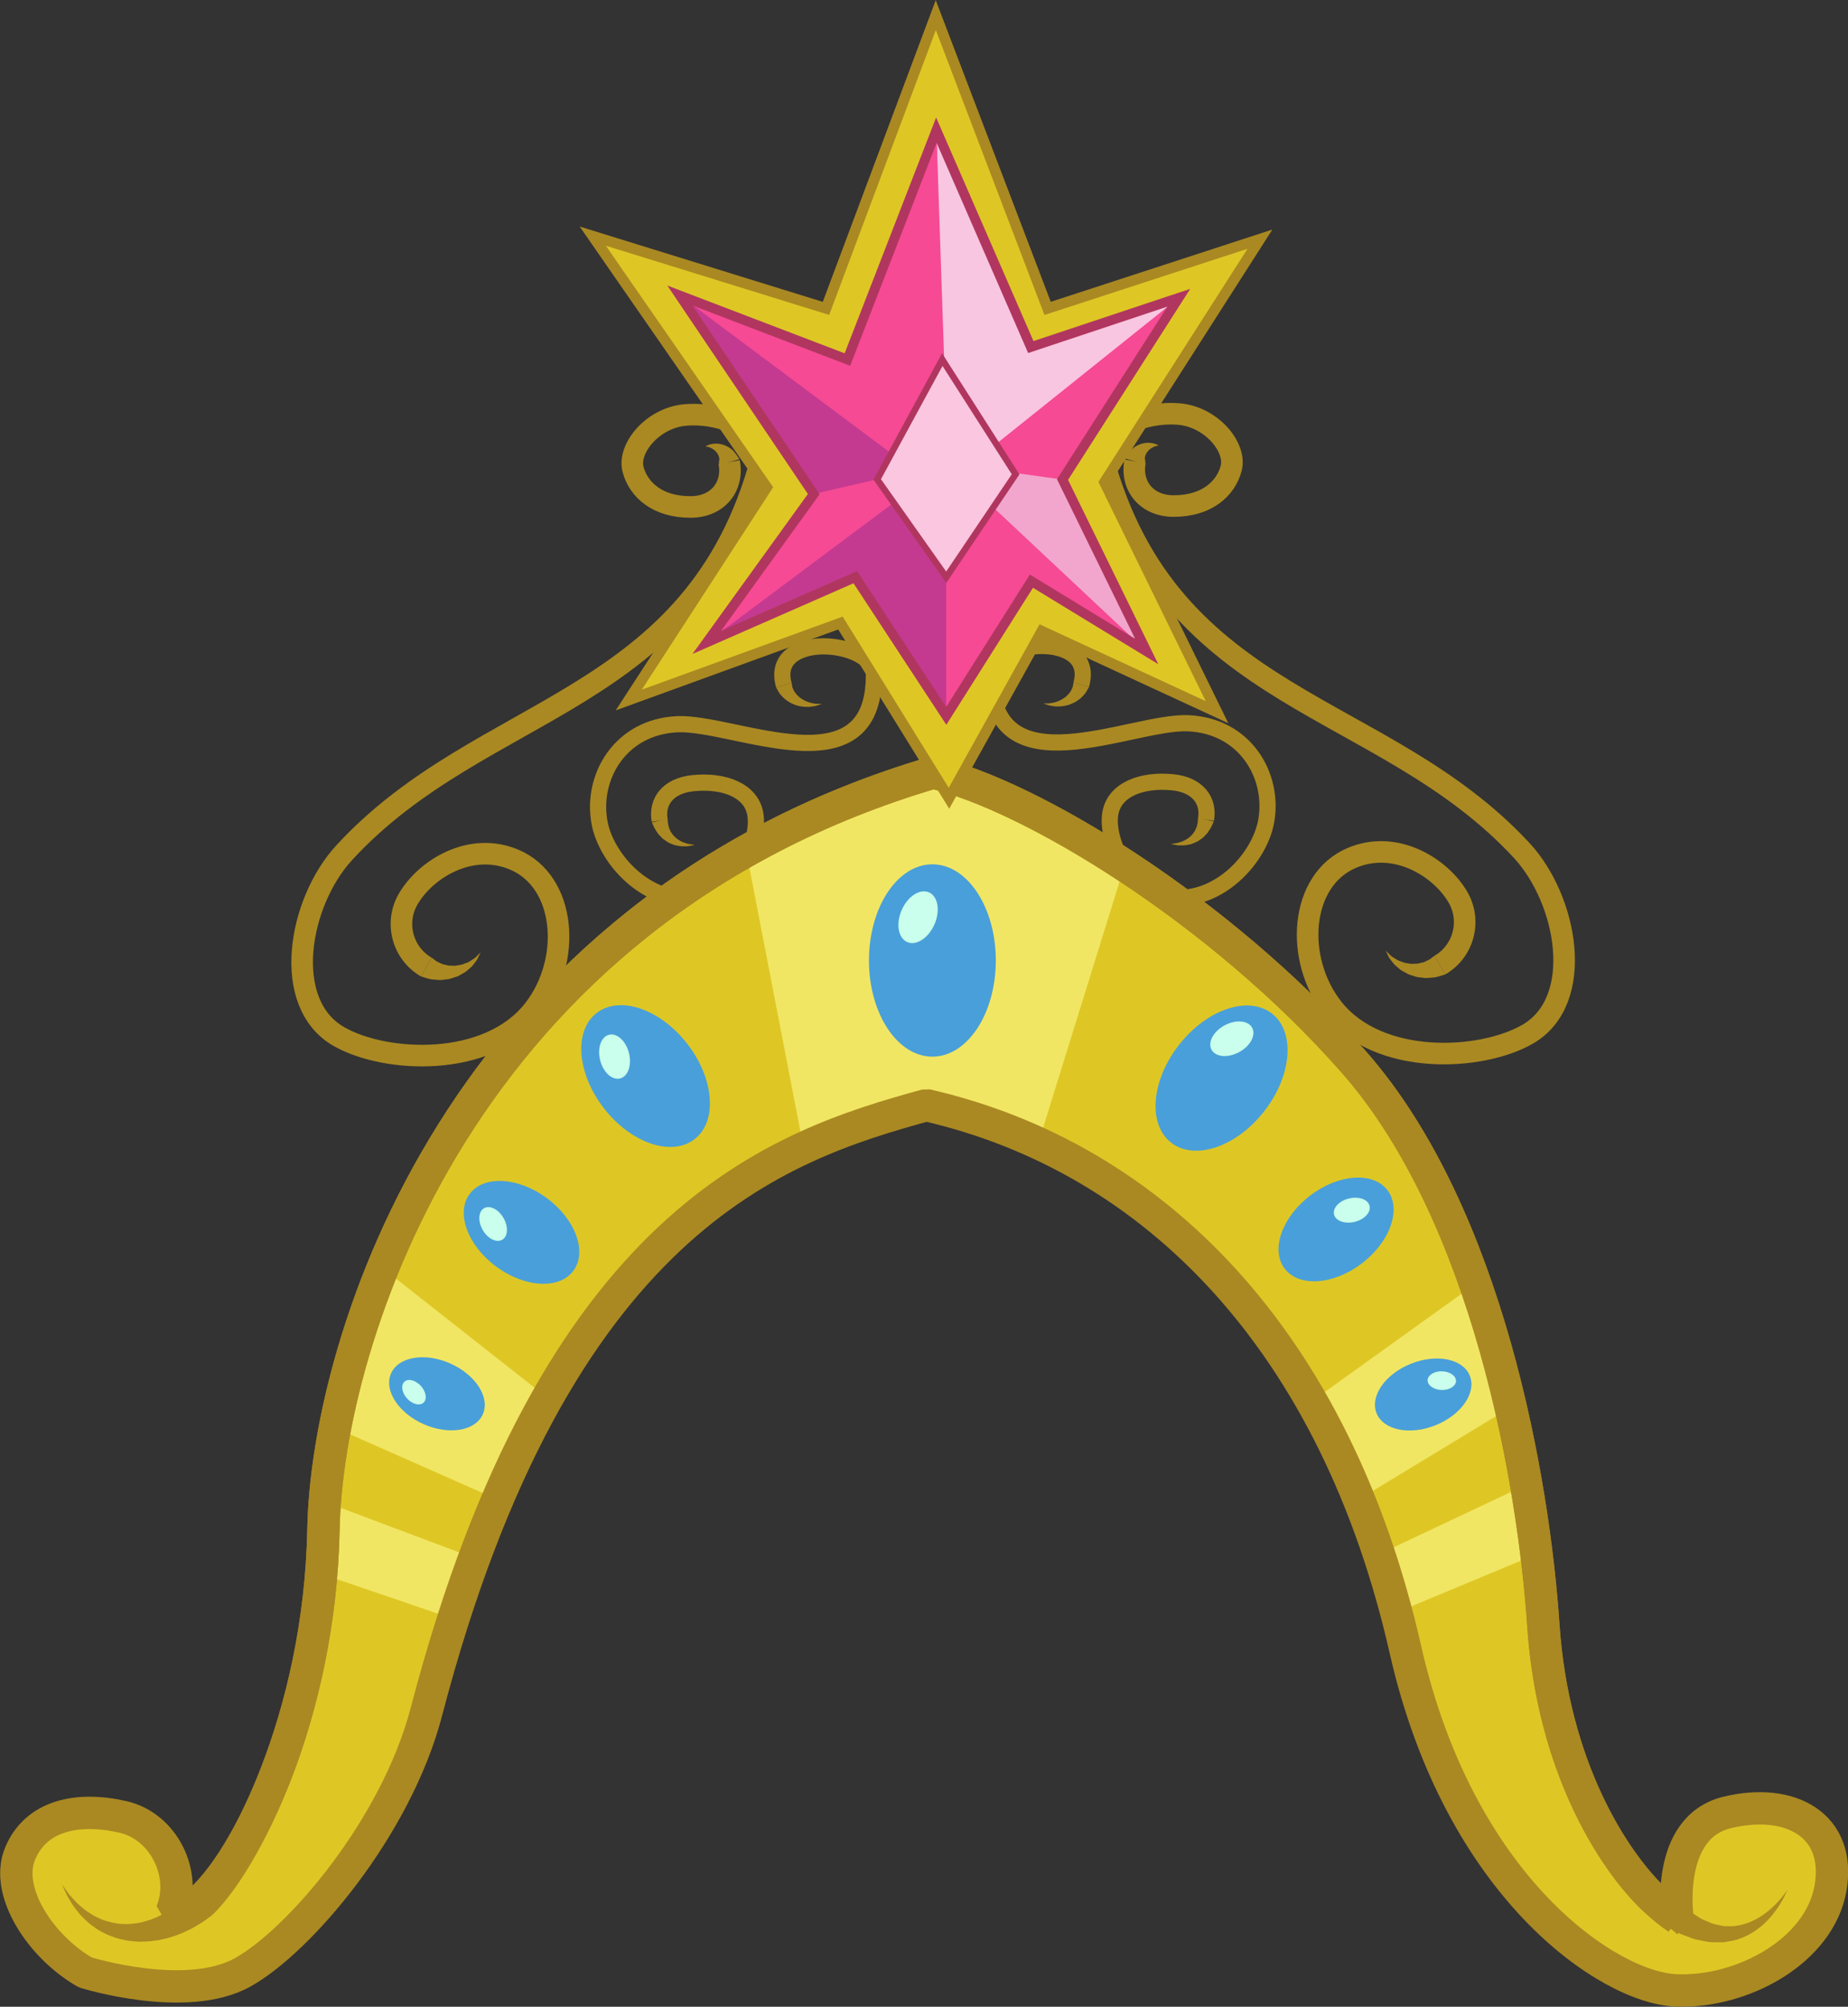 <?xml version="1.0" encoding="UTF-8" standalone="no"?>
<!-- Created with Inkscape (http://www.inkscape.org/) -->

<svg
   xmlns:dc="http://purl.org/dc/elements/1.1/"
   xmlns:cc="http://creativecommons.org/ns#"
   xmlns:rdf="http://www.w3.org/1999/02/22-rdf-syntax-ns#"
   xmlns:svg="http://www.w3.org/2000/svg"
   xmlns="http://www.w3.org/2000/svg"
   xmlns:xlink="http://www.w3.org/1999/xlink"
   xmlns:sodipodi="http://sodipodi.sourceforge.net/DTD/sodipodi-0.dtd"
   xmlns:inkscape="http://www.inkscape.org/namespaces/inkscape"
   width="171.359"
   height="186.075"
   id="svg3572"
   version="1.1"
   inkscape:version="0.48.4 r9939"
   sodipodi:docname="New document 2">
  <rect width="100%" height="100%" fill="#333333" stroke="none"/>
  <defs
     id="defs3574">
    <clipPath
       id="SVGID_14_">
      <use
         height="1052.362"
         width="744.094"
         y="0"
         x="0"
         style="overflow:visible"
         xlink:href="#SVGID_13_"
         overflow="visible"
         id="use416" />
    </clipPath>
  </defs>
  <sodipodi:namedview
     id="base"
     pagecolor="#ffffff"
     bordercolor="#666666"
     borderopacity="1.0"
     inkscape:pageopacity="0.0"
     inkscape:pageshadow="2"
     inkscape:zoom="0.35"
     inkscape:cx="-90.733269"
     inkscape:cy="-138.84309"
     inkscape:document-units="px"
     inkscape:current-layer="layer1"
     showgrid="false"
     fit-margin-top="0"
     fit-margin-left="0"
     fit-margin-right="0"
     fit-margin-bottom="0"
     inkscape:window-width="463"
     inkscape:window-height="423"
     inkscape:window-x="1405"
     inkscape:window-y="350"
     inkscape:window-maximized="0" />
  <g
     inkscape:label="Layer 1"
     inkscape:groupmode="layer"
     id="layer1"
     transform="translate(-465.733,-207.444)">
    <g
       transform="translate(61.043,199.288)"
       id="g350">
      <g
         id="g352">
        <g
           id="g354">
          <g
             id="g356">
            <g
               id="g358">
              <path
                 style="fill:#aa8922"
                 inkscape:connector-curvature="0"
                 d="m 508.978,50.661 c 0,0 0.124,-0.178 0.311,-0.443 0.071,-0.098 0.15,-0.2 0.236,-0.298 0.084,-0.11 0.183,-0.162 0.279,-0.241 0.184,-0.157 0.425,-0.254 0.641,-0.349 0.237,-0.061 0.455,-0.123 0.671,-0.113 0.207,-0.018 0.397,0.029 0.548,0.059 0.15,0.026 0.267,0.1 0.346,0.127 0.076,0.034 0.12,0.054 0.12,0.054 0,0 -0.048,0.011 -0.131,0.031 -0.081,0.027 -0.195,0.034 -0.317,0.1 -0.123,0.063 -0.258,0.12 -0.374,0.232 -0.125,0.085 -0.217,0.229 -0.304,0.339 -0.064,0.143 -0.131,0.256 -0.143,0.387 -0.006,0.059 -0.037,0.119 -0.015,0.157 0.01,0.034 0.019,0.065 0.027,0.095 0.007,0.004 0.008,0.077 0.011,0.14 0.002,0.059 0.005,0.11 0.006,0.153 0.004,0.085 0.006,0.133 0.006,0.133 l -1.918,-0.563 z"
                 id="path360" />
            </g>
            <path
               style="fill:none;stroke:#aa8922;stroke-width:2;stroke-miterlimit:10"
               inkscape:connector-curvature="0"
               stroke-miterlimit="10"
               d="m 538.206,97.642 c 2.201,-1.274 2.952,-4.091 1.678,-6.292 -1.592,-2.75 -5.784,-5.386 -9.867,-3.636 -4.824,2.067 -5.312,9.378 -1.75,13.917 4.25,5.417 13.785,4.905 18.083,2.417 5.372,-3.11 3.694,-12.45 -0.567,-17.046 C 532.85,73.05 513.267,73.55 506.963,50.708 c -0.672,-2.436 3.417,-4.462 7.033,-4.16 3.021,0.252 5.374,3.087 4.854,5.041 -0.5,1.878 -2.25,3.49 -5.333,3.49 -2.498,0 -4,-1.862 -3.58,-4.137"
               id="path362" />
            <g
               id="g364">
              <path
                 style="fill:#aa8922"
                 inkscape:connector-curvature="0"
                 d="m 533.174,96.3 c 0,0 0.065,0.064 0.181,0.176 0.121,0.099 0.261,0.301 0.492,0.436 0.107,0.067 0.225,0.141 0.35,0.218 0.108,0.085 0.275,0.121 0.416,0.182 0.15,0.051 0.288,0.127 0.456,0.14 l 0.473,0.078 0.471,-0.018 c 0.149,0.011 0.296,-0.048 0.433,-0.076 0.136,-0.041 0.268,-0.042 0.381,-0.114 0.111,-0.053 0.218,-0.103 0.315,-0.149 0.194,-0.08 0.317,-0.229 0.417,-0.288 0.094,-0.069 0.148,-0.109 0.148,-0.109 l 1.002,1.73 c 0,0 -0.111,0.035 -0.305,0.095 -0.197,0.046 -0.456,0.168 -0.796,0.192 -0.167,0.014 -0.347,0.029 -0.537,0.044 -0.187,0.028 -0.388,-0.021 -0.589,-0.036 -0.201,-0.029 -0.406,-0.033 -0.605,-0.112 -0.195,-0.064 -0.395,-0.129 -0.593,-0.195 -0.18,-0.1 -0.359,-0.199 -0.536,-0.297 -0.18,-0.084 -0.32,-0.23 -0.464,-0.347 -0.138,-0.128 -0.284,-0.218 -0.386,-0.367 -0.104,-0.133 -0.201,-0.259 -0.293,-0.375 -0.18,-0.221 -0.236,-0.446 -0.32,-0.584 -0.071,-0.141 -0.111,-0.224 -0.111,-0.224 z"
                 id="path366" />
            </g>
          </g>
          <g
             id="g368">
            <g
               id="g370">
              <path
                 style="fill:#aa8922"
                 inkscape:connector-curvature="0"
                 d="m 517.24,84.329 c 0,0 -0.029,0.063 -0.081,0.174 -0.063,0.123 -0.09,0.238 -0.256,0.502 -0.073,0.116 -0.153,0.241 -0.237,0.373 -0.097,0.112 -0.204,0.219 -0.312,0.331 -0.1,0.118 -0.236,0.207 -0.368,0.298 -0.133,0.09 -0.259,0.189 -0.412,0.243 -0.147,0.062 -0.289,0.129 -0.433,0.176 -0.148,0.03 -0.293,0.06 -0.434,0.088 -0.275,0.054 -0.54,0.018 -0.752,0.027 -0.43,-0.067 -0.697,-0.125 -0.697,-0.125 0,0 0.285,-0.037 0.68,-0.109 0.189,-0.078 0.42,-0.121 0.629,-0.247 0.102,-0.061 0.207,-0.123 0.313,-0.187 0.097,-0.075 0.183,-0.166 0.272,-0.244 0.096,-0.071 0.156,-0.18 0.225,-0.271 0.066,-0.093 0.135,-0.177 0.17,-0.283 0.043,-0.096 0.083,-0.188 0.121,-0.275 0.017,-0.082 0.031,-0.159 0.047,-0.23 0.016,-0.062 0.032,-0.124 0.037,-0.222 0.008,-0.084 0.016,-0.158 0.021,-0.219 0.012,-0.122 0.018,-0.191 0.018,-0.191 l 1.449,0.391 z"
                 id="path372" />
            </g>
            <path
               style="fill:none;stroke:#aa8922;stroke-width:1.5;stroke-miterlimit:10"
               inkscape:connector-curvature="0"
               stroke-miterlimit="10"
               d="m 504.95,71.64 c 0.48,-1.684 -0.25,-2.944 -2.193,-3.423 -2.432,-0.598 -6.145,0.482 -6.157,2.417 -0.068,11 12.965,4.361 18.25,4.583 5.285,0.222 8.01,4.858 7.25,9.083 -0.608,3.38 -4.317,7.539 -8.833,7.083 -3.613,-0.364 -6.098,-5.14 -5.611,-7.844 0.389,-2.163 2.893,-3.138 5.783,-2.848 2.311,0.233 3.389,1.711 3.078,3.442"
               id="path374" />
            <g
               id="g376">
              <path
                 style="fill:#aa8922"
                 inkscape:connector-curvature="0"
                 d="m 501.437,73.385 c 0,0 0.068,-0.001 0.188,-0.003 0.119,-0.009 0.295,0.01 0.493,-0.025 0.196,-0.052 0.411,-0.059 0.634,-0.167 0.227,-0.073 0.441,-0.202 0.64,-0.336 0.104,-0.056 0.18,-0.159 0.267,-0.23 0.086,-0.073 0.162,-0.152 0.215,-0.245 0.133,-0.161 0.208,-0.33 0.257,-0.475 0.075,-0.131 0.055,-0.269 0.078,-0.345 0.014,-0.08 0.021,-0.125 0.021,-0.125 l 1.442,0.411 c 0,0 -0.044,0.08 -0.12,0.219 -0.088,0.131 -0.166,0.344 -0.358,0.525 -0.168,0.2 -0.381,0.403 -0.646,0.562 -0.121,0.094 -0.262,0.163 -0.408,0.22 -0.146,0.055 -0.279,0.137 -0.434,0.164 -0.3,0.078 -0.593,0.13 -0.871,0.122 -0.27,0.029 -0.537,-0.045 -0.742,-0.067 -0.206,-0.037 -0.36,-0.112 -0.477,-0.145 -0.115,-0.038 -0.179,-0.06 -0.179,-0.06 z"
                 id="path378" />
            </g>
          </g>
        </g>
        <g
           id="g380">
          <g
             id="g382">
            <g
               id="g384">
              <path
                 style="fill:#aa8922"
                 inkscape:connector-curvature="0"
                 d="m 471.347,51.299 c 0,0 0.002,-0.048 0.005,-0.133 0.001,-0.042 0.003,-0.094 0.006,-0.153 0.002,-0.063 0.004,-0.135 0.01,-0.14 0.008,-0.029 0.018,-0.061 0.027,-0.095 0.023,-0.039 -0.009,-0.098 -0.015,-0.157 -0.013,-0.132 -0.08,-0.244 -0.145,-0.387 -0.087,-0.109 -0.18,-0.253 -0.305,-0.337 -0.116,-0.112 -0.251,-0.169 -0.375,-0.231 -0.123,-0.065 -0.236,-0.071 -0.318,-0.099 -0.083,-0.02 -0.131,-0.031 -0.131,-0.031 0,0 0.044,-0.02 0.121,-0.054 0.078,-0.028 0.194,-0.101 0.345,-0.128 0.15,-0.03 0.34,-0.078 0.547,-0.061 0.215,-0.01 0.434,0.051 0.672,0.111 0.216,0.094 0.457,0.19 0.642,0.346 0.097,0.079 0.196,0.131 0.28,0.24 0.086,0.098 0.166,0.2 0.237,0.297 0.188,0.266 0.313,0.442 0.313,0.442 l -1.916,0.57 z"
                 id="path386" />
            </g>
            <path
               style="fill:none;stroke:#aa8922;stroke-width:2;stroke-miterlimit:10"
               inkscape:connector-curvature="0"
               stroke-miterlimit="10"
               d="m 444.229,97.83 c -2.206,-1.265 -2.968,-4.079 -1.704,-6.285 1.582,-2.757 5.763,-5.41 9.853,-3.677 4.832,2.047 5.35,9.356 1.808,13.909 -4.228,5.434 -13.765,4.962 -18.073,2.491 -5.386,-3.088 -3.746,-12.435 0.496,-17.049 12.875,-14.004 32.461,-13.585 38.669,-36.453 0.662,-2.438 -3.436,-4.448 -7.05,-4.131 -3.019,0.265 -5.36,3.11 -4.832,5.061 0.508,1.876 2.264,3.48 5.347,3.468 2.497,-0.01 3.992,-1.879 3.563,-4.151"
               id="path388" />
            <g
               id="g390">
              <path
                 style="fill:#aa8922"
                 inkscape:connector-curvature="0"
                 d="m 449.256,96.467 c 0,0 -0.04,0.083 -0.109,0.227 -0.083,0.139 -0.14,0.363 -0.318,0.585 -0.09,0.116 -0.188,0.242 -0.291,0.375 -0.101,0.149 -0.247,0.24 -0.384,0.369 -0.143,0.117 -0.283,0.264 -0.462,0.349 -0.177,0.099 -0.356,0.199 -0.536,0.299 -0.198,0.066 -0.396,0.132 -0.592,0.197 -0.198,0.08 -0.404,0.084 -0.605,0.114 -0.201,0.017 -0.403,0.066 -0.589,0.039 -0.19,-0.015 -0.371,-0.029 -0.537,-0.042 -0.34,-0.023 -0.599,-0.144 -0.797,-0.189 -0.194,-0.06 -0.305,-0.094 -0.305,-0.094 l 0.995,-1.734 c 0,0 0.054,0.039 0.148,0.108 0.1,0.058 0.224,0.207 0.418,0.286 0.098,0.046 0.204,0.096 0.316,0.148 0.113,0.07 0.246,0.071 0.381,0.112 0.136,0.027 0.284,0.086 0.433,0.074 l 0.471,0.016 0.473,-0.081 c 0.167,-0.013 0.306,-0.09 0.455,-0.141 0.141,-0.062 0.308,-0.098 0.416,-0.184 0.124,-0.078 0.241,-0.152 0.349,-0.22 0.231,-0.135 0.369,-0.337 0.491,-0.438 0.113,-0.11 0.179,-0.175 0.179,-0.175 z"
                 id="path392" />
            </g>
          </g>
          <g
             id="g394">
            <g
               id="g396">
              <path
                 style="fill:#aa8922"
                 inkscape:connector-curvature="0"
                 d="m 466.586,84.032 c 0,0 0.007,0.069 0.019,0.191 0.006,0.061 0.013,0.134 0.021,0.219 0.006,0.099 0.022,0.16 0.039,0.222 0.015,0.071 0.03,0.148 0.047,0.23 0.039,0.087 0.08,0.179 0.122,0.274 0.036,0.106 0.105,0.189 0.172,0.282 0.068,0.092 0.13,0.2 0.226,0.271 0.089,0.078 0.176,0.168 0.273,0.244 0.107,0.063 0.212,0.125 0.314,0.185 0.209,0.125 0.439,0.167 0.63,0.244 0.395,0.07 0.679,0.106 0.679,0.106 0,0 -0.267,0.058 -0.696,0.127 -0.212,-0.009 -0.476,0.029 -0.752,-0.024 -0.141,-0.028 -0.286,-0.057 -0.434,-0.086 -0.144,-0.046 -0.286,-0.113 -0.434,-0.174 -0.154,-0.053 -0.28,-0.151 -0.413,-0.241 -0.132,-0.09 -0.269,-0.18 -0.369,-0.296 -0.108,-0.111 -0.215,-0.218 -0.313,-0.33 -0.085,-0.132 -0.166,-0.257 -0.239,-0.372 -0.167,-0.263 -0.193,-0.378 -0.258,-0.501 -0.052,-0.11 -0.081,-0.174 -0.081,-0.174 l 1.447,-0.397 z"
                 id="path398" />
            </g>
            <path
               style="fill:none;stroke:#aa8922;stroke-width:1.5;stroke-miterlimit:10"
               inkscape:connector-curvature="0"
               stroke-miterlimit="10"
               d="m 477.377,71.69 c -0.488,-1.682 0.237,-2.945 2.179,-3.432 2.428,-0.608 6.146,0.457 6.167,2.391 0.114,11 -12.947,4.415 -18.231,4.659 -5.284,0.245 -7.989,4.891 -7.212,9.113 0.623,3.377 4.348,7.521 8.862,7.047 3.611,-0.379 6.076,-5.166 5.578,-7.868 -0.397,-2.161 -2.904,-3.126 -5.794,-2.824 -2.31,0.243 -3.381,1.725 -3.063,3.455"
               id="path400" />
            <g
               id="g402">
              <path
                 style="fill:#aa8922"
                 inkscape:connector-curvature="0"
                 d="m 480.898,73.421 c 0,0 -0.065,0.022 -0.178,0.061 -0.116,0.032 -0.27,0.108 -0.476,0.146 -0.206,0.022 -0.472,0.097 -0.742,0.07 -0.278,0.009 -0.572,-0.042 -0.872,-0.119 -0.154,-0.026 -0.289,-0.107 -0.435,-0.162 -0.147,-0.056 -0.287,-0.125 -0.408,-0.218 -0.266,-0.158 -0.48,-0.359 -0.649,-0.559 -0.193,-0.181 -0.272,-0.394 -0.36,-0.524 -0.077,-0.139 -0.121,-0.218 -0.121,-0.218 l 1.44,-0.418 c 0,0 0.008,0.045 0.022,0.125 0.024,0.076 0.004,0.214 0.08,0.345 0.049,0.145 0.125,0.313 0.259,0.474 0.054,0.092 0.129,0.17 0.216,0.244 0.087,0.071 0.162,0.173 0.267,0.229 0.199,0.134 0.414,0.262 0.642,0.333 0.223,0.107 0.437,0.114 0.634,0.165 0.198,0.034 0.375,0.014 0.493,0.022 0.12,0.003 0.188,0.004 0.188,0.004 z"
                 id="path404" />
            </g>
          </g>
        </g>
      </g>
      <g
         id="g406">
        <path
           style="fill:#dec725"
           inkscape:connector-curvature="0"
           d="m 560.245,186.026 c -0.731,-0.486 -1.503,-1.11 -2.313,-1.896 -3.656,-3.545 -9.25,-12.125 -10.135,-25.3 -0.886,-13.175 -5.115,-38.033 -17.569,-52.198 -12.454,-14.165 -30.046,-24.752 -39.015,-26.836 -43.906,12.959 -56.197,52.668 -56.53,70.168 -0.333,17.5 -7.584,31.999 -12.368,35.156 -0.716,0.473 -1.716,0.342 -1.716,0.342 1.46,-3.541 -0.732,-7.968 -4.5,-8.833 -4.25,-0.976 -8.091,-0.124 -9.551,3.417 -1.459,3.541 1.968,8.667 6.051,11 0,0 9.333,2.916 14.583,0 5.25,-2.916 14.238,-13.418 17.046,-24.166 11.954,-45.75 32.704,-52.5 46.359,-56.25 21.095,4.833 37.929,21.833 44.429,50.5 5.024,22.161 18.896,31.332 25.082,31.582 6.188,0.25 13.334,-3.667 14.334,-9.5 1,-5.833 -3.75,-8.417 -9.584,-7 -5.831,1.417 -4.603,9.814 -4.603,9.814 z"
           id="path408" />
        <g
           id="g410">
          <defs
             id="defs412">
            <path
               inkscape:connector-curvature="0"
               id="SVGID_13_"
               d="m 560.245,186.026 c -0.731,-0.486 -1.503,-1.11 -2.313,-1.896 -3.656,-3.545 -9.25,-12.125 -10.135,-25.3 -0.886,-13.175 -5.115,-38.033 -17.569,-52.198 -12.454,-14.165 -30.046,-24.752 -39.015,-26.836 -43.906,12.959 -56.197,52.668 -56.53,70.168 -0.333,17.5 -7.584,31.999 -12.368,35.156 -0.716,0.473 -1.716,0.342 -1.716,0.342 1.46,-3.541 -0.732,-7.968 -4.5,-8.833 -4.25,-0.976 -8.091,-0.124 -9.551,3.417 -1.459,3.541 1.968,8.667 6.051,11 0,0 9.333,2.916 14.583,0 5.25,-2.916 14.238,-13.418 17.046,-24.166 11.954,-45.75 32.704,-52.5 46.359,-56.25 21.095,4.833 37.929,21.833 44.429,50.5 5.024,22.161 18.896,31.332 25.082,31.582 6.188,0.25 13.334,-3.667 14.334,-9.5 1,-5.833 -3.75,-8.417 -9.584,-7 -5.831,1.417 -4.603,9.814 -4.603,9.814 z" />
          </defs>
          <clipPath
             id="clipPath3526">
            <use
               height="1052.362"
               width="744.094"
               y="0"
               x="0"
               style="overflow:visible"
               xlink:href="#SVGID_13_"
               overflow="visible"
               id="use3528" />
          </clipPath>
          <polygon
             style="fill:#f1e663"
             clip-path="url(#SVGID_14_)"
             points="546.433,137.631 547.683,145.131 529.683,153.631 530.683,159.131 551.683,150.381 545.683,122.631 526.044,96.3 504.95,81.131 477.377,79.734 457.433,92.881 438.683,119.433 430.433,148.881 431.683,153.131 449.256,159.131 450.683,153.381 432.707,146.631 435.75,140.534 452.933,148.131 457.183,139.131 440.18,125.748 449.256,102.631 472.937,82.173 480.081,119.131 500.433,115.881 509.937,85.285 534.183,108.131 543.683,125.631 524.183,139.631 528.308,148.631 "
             id="polygon418" />
        </g>
        <g
           id="g420">
          <g
             id="g422">
            <path
               style="fill:#aa8922"
               inkscape:connector-curvature="0"
               d="m 558.915,182.998 c 0,0 0.164,0.173 0.448,0.477 0.143,0.151 0.315,0.335 0.515,0.547 0.197,0.209 0.426,0.471 0.653,0.64 0.234,0.201 0.488,0.418 0.757,0.648 0.275,0.23 0.615,0.4 0.946,0.625 0.33,0.251 0.71,0.33 1.086,0.515 0.38,0.169 0.782,0.194 1.192,0.3 0.402,-0.015 0.834,0.068 1.236,-0.041 0.42,-0.039 0.811,-0.185 1.201,-0.323 0.368,-0.175 0.746,-0.34 1.061,-0.57 0.33,-0.209 0.621,-0.442 0.881,-0.673 0.52,-0.461 0.91,-0.906 1.16,-1.233 0.258,-0.324 0.381,-0.528 0.381,-0.528 0,0 -0.08,0.225 -0.271,0.597 -0.185,0.376 -0.484,0.898 -0.925,1.482 -0.221,0.292 -0.477,0.598 -0.786,0.895 -0.289,0.315 -0.664,0.583 -1.048,0.865 -0.409,0.25 -0.841,0.512 -1.339,0.668 -0.479,0.224 -1.016,0.252 -1.549,0.361 -0.523,-0.011 -1.088,0.04 -1.599,-0.067 -0.503,-0.117 -1.055,-0.161 -1.496,-0.366 -0.456,-0.183 -0.924,-0.323 -1.329,-0.538 -0.403,-0.227 -0.785,-0.441 -1.139,-0.639 -0.379,-0.203 -0.621,-0.395 -0.859,-0.562 -0.236,-0.168 -0.441,-0.314 -0.611,-0.435 -0.338,-0.241 -0.531,-0.379 -0.531,-0.379 l 1.965,-2.266 z"
               id="path424" />
          </g>
          <path
             style="fill:none;stroke:#aa8922;stroke-width:3;stroke-miterlimit:10"
             inkscape:connector-curvature="0"
             stroke-miterlimit="10"
             d="m 423.35,184.631 c 3.833,-3.667 11,-17.167 11.333,-34.667 0.333,-17.5 12.625,-57.208 56.53,-70.168 8.969,2.084 26.561,12.671 39.015,26.836 12.454,14.165 16.684,39.023 17.569,52.198 0.885,13.175 6.479,21.754 10.135,25.3"
             id="path426" />
          <g
             id="g428">
            <path
               style="fill:#aa8922"
               inkscape:connector-curvature="0"
               d="m 410.433,182.881 c 0,0 0.142,0.197 0.389,0.542 0.13,0.166 0.258,0.397 0.467,0.602 0.202,0.21 0.405,0.462 0.663,0.701 0.281,0.218 0.539,0.5 0.883,0.706 0.331,0.222 0.681,0.442 1.077,0.601 0.373,0.199 0.808,0.289 1.221,0.402 l 0.644,0.102 c 0.217,0.019 0.437,0.013 0.652,0.021 1.75,-0.004 3.355,-0.792 4.354,-1.568 0.261,-0.18 0.478,-0.376 0.667,-0.553 0.194,-0.168 0.354,-0.322 0.474,-0.465 0.248,-0.27 0.39,-0.424 0.39,-0.424 l 2.073,2.168 c 0,0 -0.222,0.163 -0.61,0.449 -0.188,0.147 -0.434,0.306 -0.724,0.473 -0.284,0.175 -0.606,0.365 -0.983,0.532 -0.362,0.188 -0.776,0.349 -1.219,0.5 -0.434,0.166 -0.926,0.265 -1.417,0.375 -0.505,0.079 -1.022,0.152 -1.558,0.145 -0.264,0.017 -0.532,-0.001 -0.801,-0.032 -0.267,-0.03 -0.534,-0.036 -0.796,-0.107 -0.262,-0.061 -0.525,-0.109 -0.779,-0.183 l -0.742,-0.272 c -0.467,-0.227 -0.935,-0.434 -1.317,-0.739 -0.408,-0.267 -0.747,-0.585 -1.055,-0.895 -0.322,-0.292 -0.543,-0.646 -0.786,-0.928 -0.221,-0.302 -0.384,-0.61 -0.544,-0.861 -0.168,-0.25 -0.248,-0.496 -0.344,-0.686 -0.178,-0.385 -0.279,-0.606 -0.279,-0.606 z"
               id="path430" />
          </g>
        </g>
        <path
           style="fill:none;stroke:#aa8922;stroke-width:3;stroke-linejoin:bevel;stroke-miterlimit:10"
           inkscape:connector-curvature="0"
           stroke-miterlimit="10"
           d="m 560.245,186.026 c -0.731,-0.486 -1.503,-1.11 -2.313,-1.896 -3.656,-3.545 -9.25,-12.125 -10.135,-25.3 -0.886,-13.175 -5.115,-38.033 -17.569,-52.198 -12.454,-14.165 -30.046,-24.752 -39.015,-26.836 -43.906,12.959 -56.197,52.668 -56.53,70.168 -0.333,17.5 -7.584,31.999 -12.368,35.156 -0.716,0.473 -1.716,0.342 -1.716,0.342 1.46,-3.541 -0.732,-7.968 -4.5,-8.833 -4.25,-0.976 -8.091,-0.124 -9.551,3.417 -1.459,3.541 1.968,8.667 6.051,11 0,0 9.333,2.916 14.583,0 5.25,-2.916 14.238,-13.418 17.046,-24.166 11.954,-45.75 32.704,-52.5 46.359,-56.25 21.095,4.833 37.929,21.833 44.429,50.5 5.024,22.161 18.896,31.332 25.082,31.582 6.188,0.25 13.334,-3.667 14.334,-9.5 1,-5.833 -3.75,-8.417 -9.584,-7 -5.831,1.417 -4.603,9.814 -4.603,9.814 z"
           id="path432" />
      </g>
      <g
         id="g434">
        <g
           id="g436">
          <ellipse
             style="fill:#499fd9"
             sodipodi:ry="7.5929999"
             sodipodi:rx="5.0079999"
             sodipodi:cy="108.012"
             sodipodi:cx="517.92798"
             d="m 522.936,108.012 c 0,4.194 -2.242,7.593 -5.008,7.593 -2.766,0 -5.008,-3.4 -5.008,-7.593 0,-4.194 2.242,-7.593 5.008,-7.593 2.766,0 5.008,3.4 5.008,7.593 z"
             transform="matrix(0.788,0.616,-0.616,0.788,176.37,-296.035)"
             cx="517.928"
             cy="108.012"
             rx="5.008"
             ry="7.593"
             id="ellipse438" />
          <ellipse
             style="fill:#c9ffec"
             sodipodi:ry="2.1429999"
             sodipodi:rx="1.413"
             sodipodi:cy="104.701"
             sodipodi:cx="519.00098"
             d="m 520.414,104.701 c 0,1.184 -0.633,2.143 -1.413,2.143 -0.78,0 -1.413,-0.959 -1.413,-2.143 0,-1.184 0.633,-2.143 1.413,-2.143 0.78,0 1.413,0.959 1.413,2.143 z"
             transform="matrix(0.474,0.88,-0.88,0.474,365.046,-401.878)"
             cx="519.001"
             cy="104.701"
             rx="1.413"
             ry="2.143"
             id="ellipse440" />
        </g>
        <g
           id="g442">
          <ellipse
             style="fill:#499fd9"
             sodipodi:ry="5.9990001"
             sodipodi:rx="3.957"
             sodipodi:cy="122.424"
             sodipodi:cx="528.71698"
             d="m 532.674,122.424 c 0,3.313 -1.772,5.999 -3.957,5.999 -2.185,0 -3.957,-2.686 -3.957,-5.999 0,-3.313 1.772,-5.999 3.957,-5.999 2.185,0 3.957,2.686 3.957,5.999 z"
             transform="matrix(0.607,0.794,-0.794,0.607,304.853,-371.959)"
             cx="528.717"
             cy="122.424"
             rx="3.957"
             ry="5.999"
             id="ellipse444" />
          <ellipse
             style="fill:#c9ffec"
             sodipodi:ry="1.693"
             sodipodi:rx="1.1160001"
             sodipodi:cy="120.106"
             sodipodi:cx="530.19702"
             d="m 531.313,120.106 c 0,0.935 -0.5,1.693 -1.116,1.693 -0.616,0 -1.116,-0.758 -1.116,-1.693 0,-0.935 0.5,-1.693 1.116,-1.693 0.616,0 1.116,0.758 1.116,1.693 z"
             transform="matrix(0.237,0.972,-0.972,0.237,521.125,-423.449)"
             cx="530.197"
             cy="120.106"
             rx="1.116"
             ry="1.693"
             id="ellipse446" />
        </g>
        <g
           id="g448">
          <ellipse
             style="fill:#499fd9"
             sodipodi:ry="4.6589999"
             sodipodi:rx="3.072"
             sodipodi:cy="137.34399"
             sodipodi:cx="536.86401"
             d="m 539.936,137.344 c 0,2.573 -1.375,4.659 -3.072,4.659 -1.697,0 -3.072,-2.086 -3.072,-4.659 0,-2.573 1.375,-4.659 3.072,-4.659 1.697,0 3.072,2.086 3.072,4.659 z"
             transform="matrix(0.373,0.928,-0.928,0.373,463.863,-411.98)"
             cx="536.864"
             cy="137.344"
             rx="3.072"
             ry="4.659"
             id="ellipse450" />
          <ellipse
             style="fill:#c9ffec"
             sodipodi:ry="1.3150001"
             sodipodi:rx="0.866"
             sodipodi:cy="135.91499"
             sodipodi:cx="538.45203"
             d="m 539.318,135.915 c 0,0.726 -0.388,1.315 -0.866,1.315 -0.478,0 -0.866,-0.589 -0.866,-1.315 0,-0.726 0.388,-1.315 0.866,-1.315 0.478,0 0.866,0.589 0.866,1.315 z"
             transform="matrix(-0.031,1,-1,-0.031,690.992,-398.065)"
             cx="538.452"
             cy="135.915"
             rx="0.866"
             ry="1.315"
             id="ellipse452" />
        </g>
        <g
           id="g454">
          <path
             style="fill:#499fd9"
             inkscape:connector-curvature="0"
             d="m 446.46,134.589 c 2.349,1.05 3.692,3.158 2.998,4.707 -0.692,1.55 -3.155,1.953 -5.507,0.903 -2.348,-1.05 -3.689,-3.158 -2.996,-4.705 0.69,-1.55 3.156,-1.956 5.505,-0.905 z"
             id="path456" />
          <path
             style="fill:#c9ffec"
             inkscape:connector-curvature="0"
             d="m 443.717,136.662 c 0.488,0.536 0.597,1.233 0.244,1.556 -0.356,0.321 -1.039,0.146 -1.527,-0.392 -0.486,-0.536 -0.596,-1.233 -0.241,-1.554 0.353,-0.322 1.036,-0.147 1.524,0.39 z"
             id="path458" />
        </g>
        <g
           id="g460">
          <path
             style="fill:#499fd9"
             inkscape:connector-curvature="0"
             d="m 455.394,119.249 c 2.659,1.965 3.765,4.98 2.467,6.733 -1.295,1.755 -4.498,1.582 -7.16,-0.382 -2.658,-1.964 -3.761,-4.979 -2.465,-6.729 1.292,-1.758 4.5,-1.588 7.158,0.378 z"
             id="path462" />
          <path
             style="fill:#c9ffec"
             inkscape:connector-curvature="0"
             d="m 451.38,121.095 c 0.466,0.807 0.41,1.711 -0.122,2.02 -0.536,0.305 -1.344,-0.103 -1.809,-0.912 -0.462,-0.807 -0.408,-1.711 0.125,-2.017 0.533,-0.307 1.342,0.101 1.806,0.909 z"
             id="path464" />
        </g>
        <g
           id="g466">
          <path
             style="fill:#499fd9"
             inkscape:connector-curvature="0"
             d="m 468.41,104.93 c 2.512,3.23 2.824,7.193 0.691,8.848 -2.129,1.659 -5.888,0.384 -8.404,-2.846 -2.512,-3.228 -2.821,-7.19 -0.691,-8.842 2.126,-1.664 5.891,-0.39 8.404,2.84 z"
             id="path468" />
          <path
             style="fill:#c9ffec"
             inkscape:connector-curvature="0"
             d="m 463.01,105.791 c 0.286,1.117 -0.083,2.176 -0.82,2.366 -0.74,0.185 -1.567,-0.571 -1.852,-1.691 -0.281,-1.115 0.085,-2.176 0.823,-2.362 0.737,-0.187 1.565,0.568 1.849,1.687 z"
             id="path470" />
        </g>
        <g
           id="g472">
          <ellipse
             style="fill:#499fd9"
             sodipodi:ry="8.9169998"
             sodipodi:rx="5.881"
             sodipodi:cy="97.214996"
             sodipodi:cx="491.147"
             d="m 497.028,97.215 c 0,4.925 -2.633,8.917 -5.881,8.917 -3.248,0 -5.881,-3.992 -5.881,-8.917 0,-4.925 2.633,-8.917 5.881,-8.917 3.248,0 5.881,3.992 5.881,8.917 z"
             cx="491.147"
             cy="97.215"
             rx="5.881"
             ry="8.917"
             id="ellipse474" />
          <ellipse
             style="fill:#c9ffec"
             sodipodi:ry="2.5150001"
             sodipodi:rx="1.659"
             sodipodi:cy="93.375"
             sodipodi:cx="489.745"
             d="m 491.404,93.375 c 0,1.389 -0.743,2.515 -1.659,2.515 -0.916,0 -1.659,-1.126 -1.659,-2.515 0,-1.389 0.743,-2.515 1.659,-2.515 0.916,0 1.659,1.126 1.659,2.515 z"
             transform="matrix(0.916,0.401,-0.401,0.916,78.657,-188.716)"
             cx="489.745"
             cy="93.375"
             rx="1.659"
             ry="2.515"
             id="ellipse476" />
        </g>
      </g>
      <g
         id="Harmony_1_">
        <polygon
           style="fill:#dec725;stroke:#aa8922;stroke-width:0.981;stroke-miterlimit:10"
           stroke-miterlimit="10"
           points="521.519,30.333 501.831,36.752 491.462,9.559 481.281,36.752 459.656,30.052 475.794,53.342 462.992,73.064 482.622,65.926 492.686,82.173 501.292,66.677 517.538,74.191 507.103,52.873 "
           id="polygon479" />
        <polygon
           style="fill:#f64a94"
           points="513.996,35.765 500.274,40.337 491.517,20.228 483.267,41.494 467.73,35.555 480.148,53.971 470.225,67.724 484.001,61.677 492.433,74.535 500.331,62.044 511.019,68.565 503.214,52.622 "
           id="polygon481" />
        <polyline
           style="fill:#c43a90"
           points="467.73,35.555 492.433,51.127 480.148,53.971   "
           id="polyline483" />
        <polyline
           style="fill:#f2a6cd"
           points="503.214,52.622 492.433,51.127 511.019,68.565   "
           id="polyline485" />
        <polyline
           style="fill:#f64a94"
           points="470.225,67.724 492.433,51.127 480.148,53.971   "
           id="polyline487" />
        <polygon
           style="fill:#c43a90"
           points="492.433,74.535 492.433,51.127 470.225,67.724 484.001,61.677 "
           id="polygon489" />
        <polygon
           style="fill:#f64a94"
           points="492.433,74.535 492.433,51.127 511.019,68.565 500.331,62.044 "
           id="polygon491" />
        <polygon
           style="fill:#f8c6e0"
           points="491.517,20.228 492.625,52.871 513.996,35.765 500.274,40.337 "
           id="polygon493" />
        <polygon
           style="fill:#f64a94"
           points="467.73,35.555 492.387,53.971 491.517,20.228 483.267,41.494 "
           id="polygon495" />
        <path
           style="fill:#fbc6df;stroke:#b0365f;stroke-width:0.597"
           inkscape:connector-curvature="0"
           id="path5689"
           nodetypes="ccccc"
           export-filename="/home/aibo/images/inkscape/stained_glass_elements_of_harmony.png"
           export-ydpi="200"
           export-xdpi="200"
           connector-curvature="0"
           d="m 492.065,41.5 -6.036,11.109 6.403,9.068 6.432,-9.541 -6.799,-10.636 z" />
        <polygon
           style="fill:none;stroke:#b0365f;stroke-width:0.896;stroke-miterlimit:10"
           stroke-miterlimit="10"
           points="513.996,35.765 500.274,40.337 491.517,20.228 483.267,41.494 467.73,35.555 480.148,53.971 470.225,67.724 484.001,61.677 492.433,74.535 500.331,62.044 511.019,68.565 503.214,52.622 "
           id="polygon498" />
      </g>
    </g>
  </g>
</svg>
